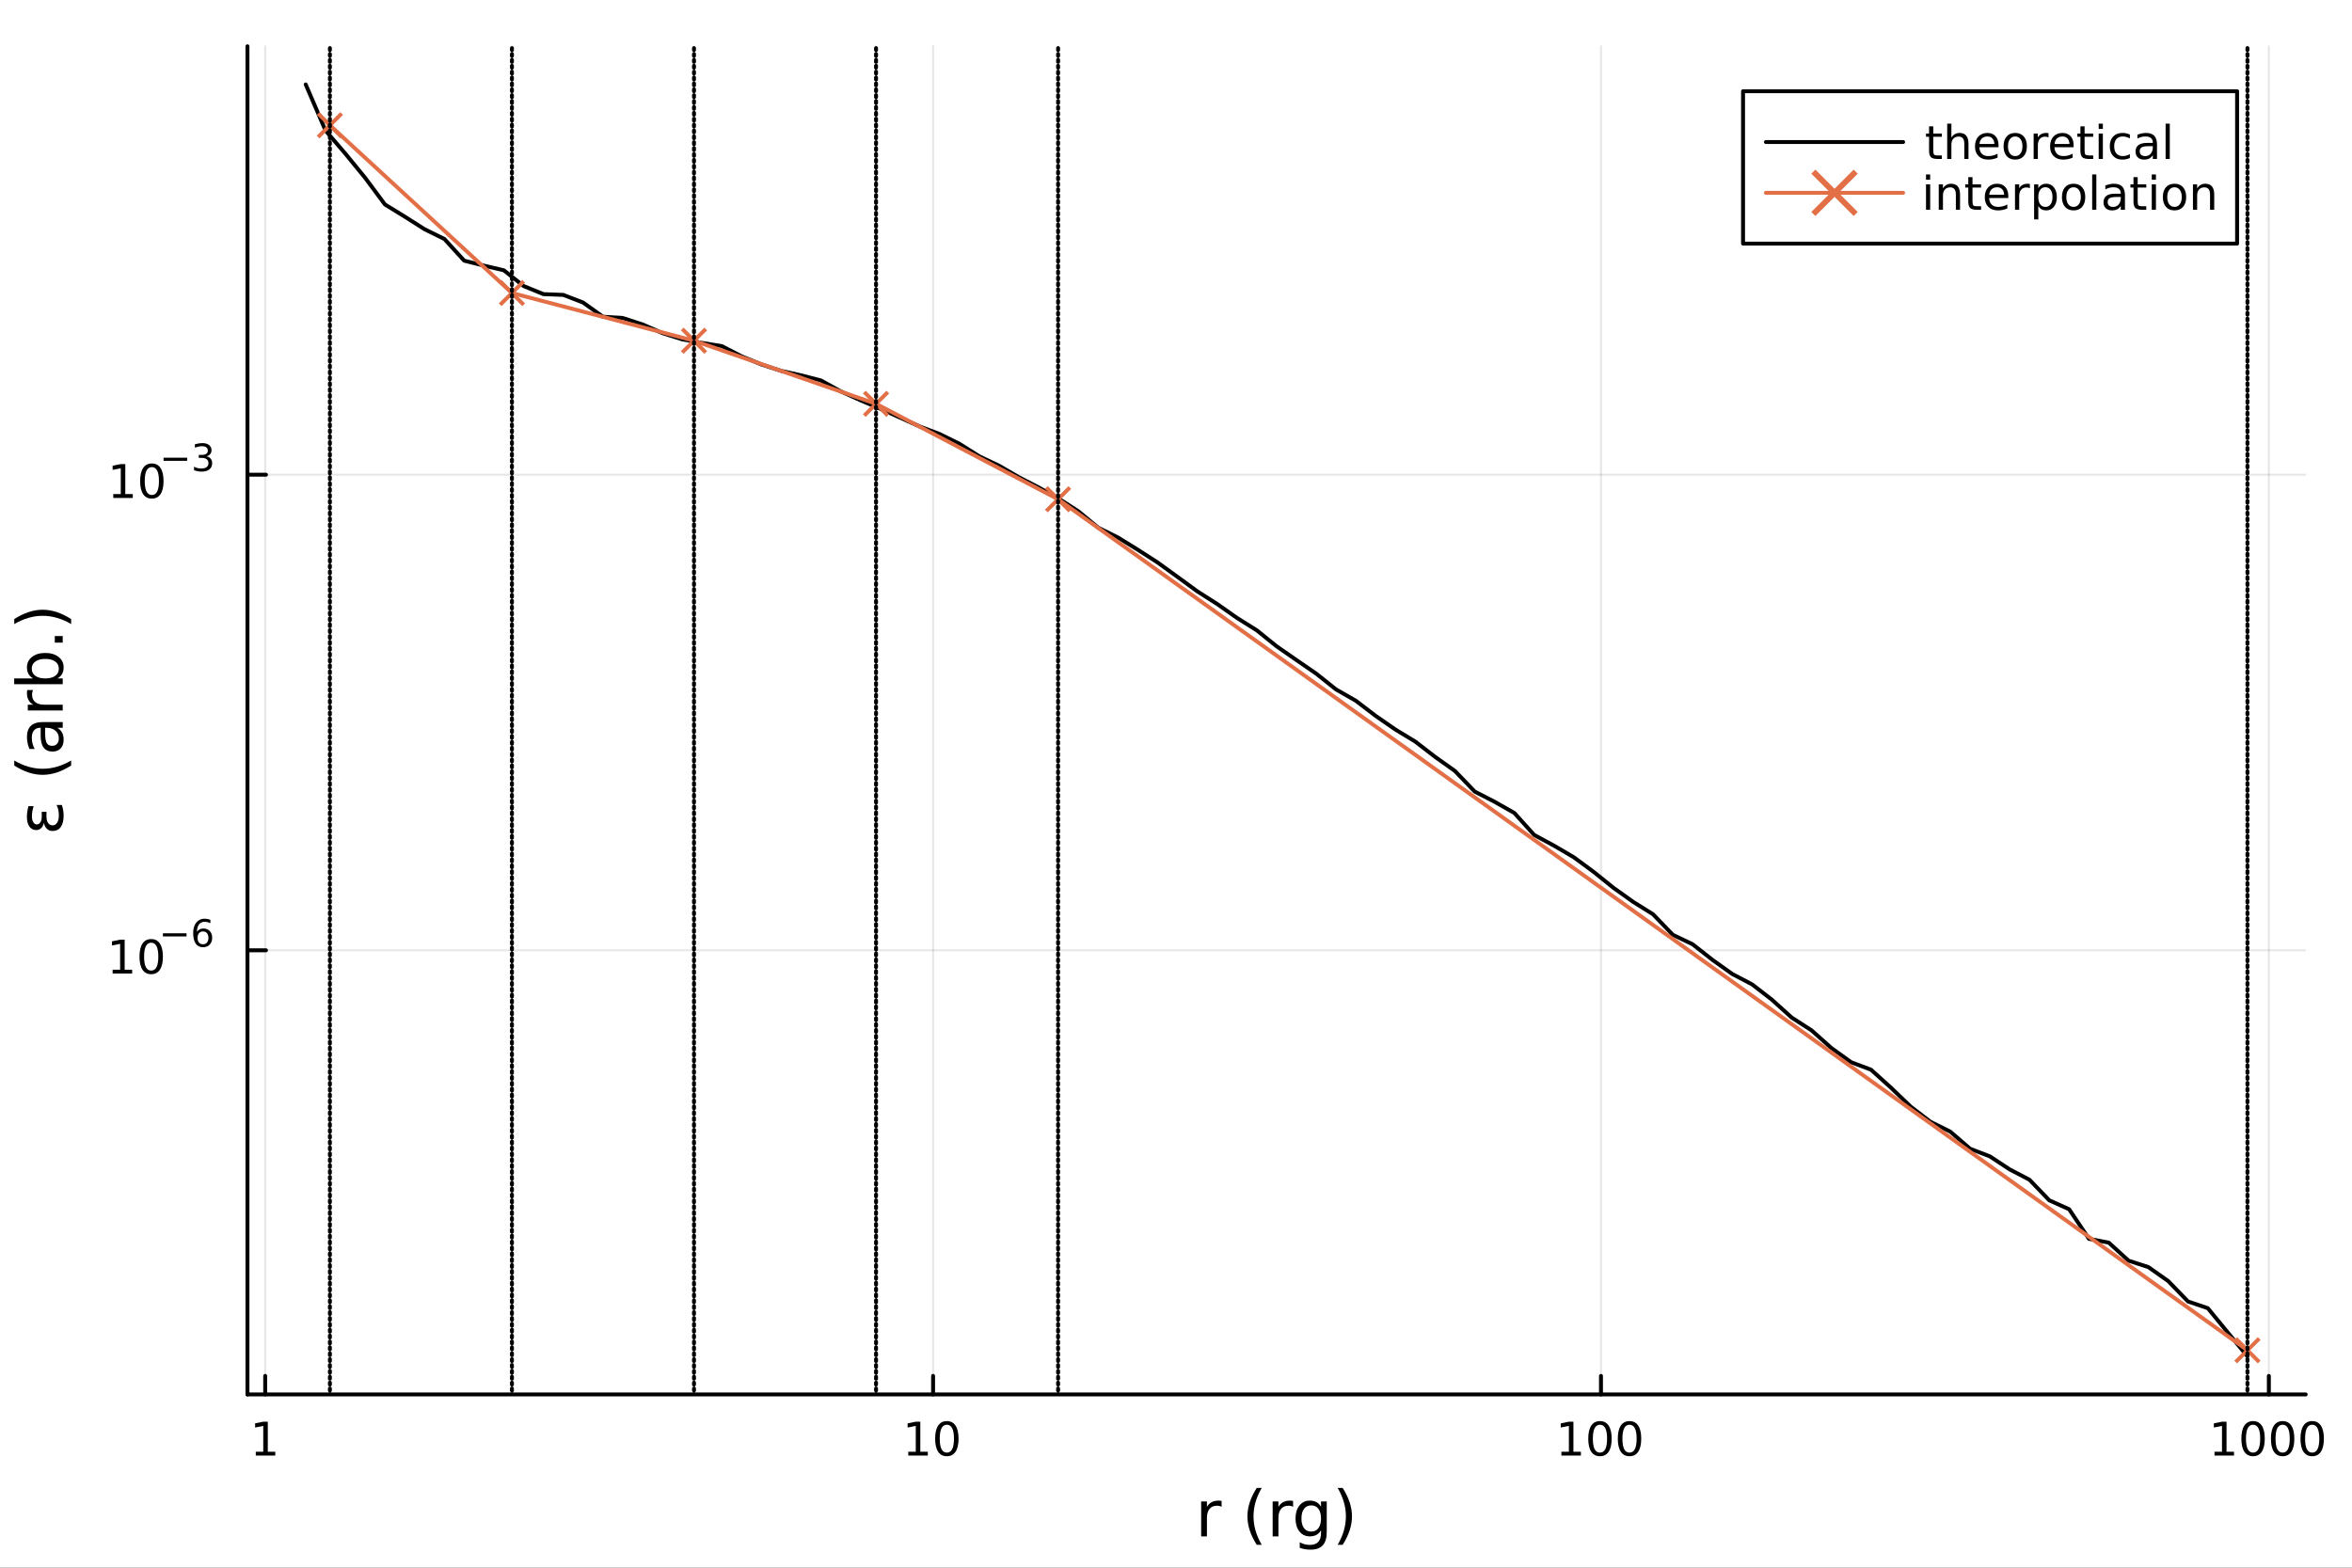 <?xml version="1.0" encoding="utf-8"?>
<svg xmlns="http://www.w3.org/2000/svg" xmlns:xlink="http://www.w3.org/1999/xlink" width="600" height="400" viewBox="0 0 2400 1600">
<rect x="0" y="0" width="2400" height="1600" fill="#333333" stroke="none"/>
<defs>
  <clipPath id="clip330">
    <rect x="0" y="0" width="2400" height="1600"/>
  </clipPath>
</defs>
<path clip-path="url(#clip330)" d="M0 1600 L2400 1600 L2400 0 L0 0  Z" fill="#ffffff" fill-rule="evenodd" fill-opacity="1"/>
<defs>
  <clipPath id="clip331">
    <rect x="480" y="0" width="1681" height="1600"/>
  </clipPath>
</defs>
<path clip-path="url(#clip330)" d="M252.501 1423.18 L2352.76 1423.18 L2352.76 47.244 L252.501 47.244  Z" fill="#ffffff" fill-rule="evenodd" fill-opacity="1"/>
<defs>
  <clipPath id="clip332">
    <rect x="252" y="47" width="2101" height="1377"/>
  </clipPath>
</defs>
<polyline clip-path="url(#clip332)" style="stroke:#000000; stroke-linecap:round; stroke-linejoin:round; stroke-width:2; stroke-opacity:0.1; fill:none" points="270.612,1423.18 270.612,47.244 "/>
<polyline clip-path="url(#clip332)" style="stroke:#000000; stroke-linecap:round; stroke-linejoin:round; stroke-width:2; stroke-opacity:0.1; fill:none" points="952.132,1423.18 952.132,47.244 "/>
<polyline clip-path="url(#clip332)" style="stroke:#000000; stroke-linecap:round; stroke-linejoin:round; stroke-width:2; stroke-opacity:0.1; fill:none" points="1633.65,1423.18 1633.65,47.244 "/>
<polyline clip-path="url(#clip332)" style="stroke:#000000; stroke-linecap:round; stroke-linejoin:round; stroke-width:2; stroke-opacity:0.1; fill:none" points="2315.17,1423.18 2315.17,47.244 "/>
<polyline clip-path="url(#clip330)" style="stroke:#000000; stroke-linecap:round; stroke-linejoin:round; stroke-width:4; stroke-opacity:1; fill:none" points="252.501,1423.18 2352.76,1423.18 "/>
<polyline clip-path="url(#clip330)" style="stroke:#000000; stroke-linecap:round; stroke-linejoin:round; stroke-width:4; stroke-opacity:1; fill:none" points="270.612,1423.18 270.612,1404.28 "/>
<polyline clip-path="url(#clip330)" style="stroke:#000000; stroke-linecap:round; stroke-linejoin:round; stroke-width:4; stroke-opacity:1; fill:none" points="952.132,1423.18 952.132,1404.28 "/>
<polyline clip-path="url(#clip330)" style="stroke:#000000; stroke-linecap:round; stroke-linejoin:round; stroke-width:4; stroke-opacity:1; fill:none" points="1633.65,1423.18 1633.65,1404.28 "/>
<polyline clip-path="url(#clip330)" style="stroke:#000000; stroke-linecap:round; stroke-linejoin:round; stroke-width:4; stroke-opacity:1; fill:none" points="2315.17,1423.18 2315.17,1404.28 "/>
<path clip-path="url(#clip330)" d="M260.994 1481.64 L268.633 1481.64 L268.633 1455.28 L260.323 1456.95 L260.323 1452.69 L268.586 1451.02 L273.262 1451.02 L273.262 1481.64 L280.901 1481.64 L280.901 1485.58 L260.994 1485.58 L260.994 1481.64 Z" fill="#000000" fill-rule="nonzero" fill-opacity="1" /><path clip-path="url(#clip330)" d="M926.82 1481.64 L934.459 1481.64 L934.459 1455.28 L926.148 1456.95 L926.148 1452.69 L934.412 1451.02 L939.088 1451.02 L939.088 1481.64 L946.727 1481.64 L946.727 1485.58 L926.82 1485.58 L926.82 1481.64 Z" fill="#000000" fill-rule="nonzero" fill-opacity="1" /><path clip-path="url(#clip330)" d="M966.171 1454.1 Q962.56 1454.1 960.732 1457.66 Q958.926 1461.2 958.926 1468.33 Q958.926 1475.44 960.732 1479.01 Q962.56 1482.55 966.171 1482.55 Q969.806 1482.55 971.611 1479.01 Q973.44 1475.44 973.44 1468.33 Q973.44 1461.2 971.611 1457.66 Q969.806 1454.1 966.171 1454.1 M966.171 1450.39 Q971.982 1450.39 975.037 1455 Q978.116 1459.58 978.116 1468.33 Q978.116 1477.06 975.037 1481.67 Q971.982 1486.25 966.171 1486.25 Q960.361 1486.25 957.283 1481.67 Q954.227 1477.06 954.227 1468.33 Q954.227 1459.58 957.283 1455 Q960.361 1450.39 966.171 1450.39 Z" fill="#000000" fill-rule="nonzero" fill-opacity="1" /><path clip-path="url(#clip330)" d="M1593.26 1481.64 L1600.9 1481.64 L1600.9 1455.28 L1592.59 1456.95 L1592.59 1452.69 L1600.85 1451.02 L1605.53 1451.02 L1605.53 1481.64 L1613.17 1481.64 L1613.17 1485.58 L1593.26 1485.58 L1593.26 1481.64 Z" fill="#000000" fill-rule="nonzero" fill-opacity="1" /><path clip-path="url(#clip330)" d="M1632.61 1454.1 Q1629 1454.1 1627.17 1457.66 Q1625.37 1461.2 1625.37 1468.33 Q1625.37 1475.44 1627.17 1479.01 Q1629 1482.55 1632.61 1482.55 Q1636.24 1482.55 1638.05 1479.01 Q1639.88 1475.44 1639.88 1468.33 Q1639.88 1461.2 1638.05 1457.66 Q1636.24 1454.1 1632.61 1454.1 M1632.61 1450.39 Q1638.42 1450.39 1641.48 1455 Q1644.56 1459.58 1644.56 1468.33 Q1644.56 1477.06 1641.48 1481.67 Q1638.42 1486.25 1632.61 1486.25 Q1626.8 1486.25 1623.72 1481.67 Q1620.67 1477.06 1620.67 1468.33 Q1620.67 1459.58 1623.72 1455 Q1626.8 1450.39 1632.61 1450.39 Z" fill="#000000" fill-rule="nonzero" fill-opacity="1" /><path clip-path="url(#clip330)" d="M1662.77 1454.1 Q1659.16 1454.1 1657.33 1457.66 Q1655.53 1461.2 1655.53 1468.33 Q1655.53 1475.44 1657.33 1479.01 Q1659.16 1482.55 1662.77 1482.55 Q1666.41 1482.55 1668.21 1479.01 Q1670.04 1475.44 1670.04 1468.33 Q1670.04 1461.2 1668.21 1457.66 Q1666.41 1454.1 1662.77 1454.1 M1662.77 1450.39 Q1668.58 1450.39 1671.64 1455 Q1674.72 1459.58 1674.72 1468.33 Q1674.72 1477.06 1671.64 1481.67 Q1668.58 1486.25 1662.77 1486.25 Q1656.96 1486.25 1653.88 1481.67 Q1650.83 1477.06 1650.83 1468.33 Q1650.83 1459.58 1653.88 1455 Q1656.96 1450.39 1662.77 1450.39 Z" fill="#000000" fill-rule="nonzero" fill-opacity="1" /><path clip-path="url(#clip330)" d="M2259.7 1481.64 L2267.34 1481.64 L2267.34 1455.28 L2259.03 1456.95 L2259.03 1452.69 L2267.29 1451.02 L2271.97 1451.02 L2271.97 1481.64 L2279.61 1481.64 L2279.61 1485.58 L2259.7 1485.58 L2259.7 1481.64 Z" fill="#000000" fill-rule="nonzero" fill-opacity="1" /><path clip-path="url(#clip330)" d="M2299.05 1454.1 Q2295.44 1454.1 2293.61 1457.66 Q2291.8 1461.2 2291.8 1468.33 Q2291.8 1475.44 2293.61 1479.01 Q2295.44 1482.55 2299.05 1482.55 Q2302.68 1482.55 2304.49 1479.01 Q2306.32 1475.44 2306.32 1468.33 Q2306.32 1461.2 2304.49 1457.66 Q2302.68 1454.1 2299.05 1454.1 M2299.05 1450.39 Q2304.86 1450.39 2307.92 1455 Q2310.99 1459.58 2310.99 1468.33 Q2310.99 1477.06 2307.92 1481.67 Q2304.86 1486.25 2299.05 1486.25 Q2293.24 1486.25 2290.16 1481.67 Q2287.11 1477.06 2287.11 1468.33 Q2287.11 1459.58 2290.16 1455 Q2293.24 1450.39 2299.05 1450.39 Z" fill="#000000" fill-rule="nonzero" fill-opacity="1" /><path clip-path="url(#clip330)" d="M2329.21 1454.1 Q2325.6 1454.1 2323.77 1457.66 Q2321.97 1461.2 2321.97 1468.33 Q2321.97 1475.44 2323.77 1479.01 Q2325.6 1482.55 2329.21 1482.55 Q2332.85 1482.55 2334.65 1479.01 Q2336.48 1475.44 2336.48 1468.33 Q2336.48 1461.2 2334.65 1457.66 Q2332.85 1454.1 2329.21 1454.1 M2329.21 1450.39 Q2335.02 1450.39 2338.08 1455 Q2341.16 1459.58 2341.16 1468.33 Q2341.16 1477.06 2338.08 1481.67 Q2335.02 1486.25 2329.21 1486.25 Q2323.4 1486.25 2320.32 1481.67 Q2317.27 1477.06 2317.27 1468.33 Q2317.27 1459.58 2320.32 1455 Q2323.4 1450.39 2329.21 1450.39 Z" fill="#000000" fill-rule="nonzero" fill-opacity="1" /><path clip-path="url(#clip330)" d="M2359.37 1454.1 Q2355.76 1454.1 2353.93 1457.66 Q2352.13 1461.2 2352.13 1468.33 Q2352.13 1475.44 2353.93 1479.01 Q2355.76 1482.55 2359.37 1482.55 Q2363.01 1482.55 2364.81 1479.01 Q2366.64 1475.44 2366.64 1468.33 Q2366.64 1461.2 2364.81 1457.66 Q2363.01 1454.1 2359.37 1454.1 M2359.37 1450.39 Q2365.18 1450.39 2368.24 1455 Q2371.32 1459.58 2371.32 1468.33 Q2371.32 1477.06 2368.24 1481.67 Q2365.18 1486.25 2359.37 1486.25 Q2353.56 1486.25 2350.48 1481.67 Q2347.43 1477.06 2347.43 1468.33 Q2347.43 1459.58 2350.48 1455 Q2353.56 1450.39 2359.37 1450.39 Z" fill="#000000" fill-rule="nonzero" fill-opacity="1" /><path clip-path="url(#clip330)" d="M1246.56 1537.87 Q1245.58 1537.3 1244.4 1537.04 Q1243.25 1536.76 1241.85 1536.76 Q1236.89 1536.76 1234.21 1540 Q1231.57 1543.22 1231.57 1549.27 L1231.57 1568.04 L1225.68 1568.04 L1225.68 1532.4 L1231.57 1532.4 L1231.57 1537.93 Q1233.42 1534.69 1236.38 1533.13 Q1239.34 1531.54 1243.57 1531.54 Q1244.18 1531.54 1244.91 1531.63 Q1245.64 1531.7 1246.53 1531.85 L1246.56 1537.87 Z" fill="#000000" fill-rule="nonzero" fill-opacity="1" /><path clip-path="url(#clip330)" d="M1287.49 1518.58 Q1283.23 1525.9 1281.16 1533.06 Q1279.09 1540.23 1279.09 1547.58 Q1279.09 1554.93 1281.16 1562.16 Q1283.26 1569.35 1287.49 1576.64 L1282.4 1576.64 Q1277.63 1569.16 1275.24 1561.93 Q1272.88 1554.71 1272.88 1547.58 Q1272.88 1540.48 1275.24 1533.29 Q1277.6 1526.09 1282.4 1518.58 L1287.49 1518.58 Z" fill="#000000" fill-rule="nonzero" fill-opacity="1" /><path clip-path="url(#clip330)" d="M1319.51 1537.87 Q1318.53 1537.3 1317.35 1537.04 Q1316.2 1536.76 1314.8 1536.76 Q1309.84 1536.76 1307.16 1540 Q1304.52 1543.22 1304.52 1549.27 L1304.52 1568.04 L1298.63 1568.04 L1298.63 1532.4 L1304.52 1532.4 L1304.52 1537.93 Q1306.37 1534.69 1309.33 1533.13 Q1312.29 1531.54 1316.52 1531.54 Q1317.13 1531.54 1317.86 1531.63 Q1318.59 1531.7 1319.48 1531.85 L1319.51 1537.87 Z" fill="#000000" fill-rule="nonzero" fill-opacity="1" /><path clip-path="url(#clip330)" d="M1347.97 1549.81 Q1347.97 1543.44 1345.33 1539.94 Q1342.72 1536.44 1337.97 1536.44 Q1333.26 1536.44 1330.62 1539.94 Q1328.01 1543.44 1328.01 1549.81 Q1328.01 1556.14 1330.62 1559.64 Q1333.26 1563.14 1337.97 1563.14 Q1342.72 1563.14 1345.33 1559.64 Q1347.97 1556.14 1347.97 1549.81 M1353.82 1563.62 Q1353.82 1572.72 1349.78 1577.15 Q1345.74 1581.6 1337.4 1581.6 Q1334.31 1581.6 1331.58 1581.13 Q1328.84 1580.68 1326.26 1579.72 L1326.26 1574.03 Q1328.84 1575.43 1331.35 1576.1 Q1333.87 1576.76 1336.48 1576.76 Q1342.24 1576.76 1345.1 1573.74 Q1347.97 1570.75 1347.97 1564.67 L1347.97 1561.77 Q1346.15 1564.92 1343.32 1566.48 Q1340.49 1568.04 1336.54 1568.04 Q1329.98 1568.04 1325.97 1563.05 Q1321.96 1558.05 1321.96 1549.81 Q1321.96 1541.53 1325.97 1536.53 Q1329.98 1531.54 1336.54 1531.54 Q1340.49 1531.54 1343.32 1533.1 Q1346.15 1534.66 1347.97 1537.81 L1347.97 1532.4 L1353.82 1532.4 L1353.82 1563.62 Z" fill="#000000" fill-rule="nonzero" fill-opacity="1" /><path clip-path="url(#clip330)" d="M1364.96 1518.58 L1370.06 1518.58 Q1374.83 1526.09 1377.19 1533.29 Q1379.57 1540.48 1379.57 1547.58 Q1379.57 1554.71 1377.19 1561.93 Q1374.83 1569.16 1370.06 1576.64 L1364.96 1576.64 Q1369.2 1569.35 1371.27 1562.16 Q1373.37 1554.93 1373.37 1547.58 Q1373.37 1540.23 1371.27 1533.06 Q1369.2 1525.9 1364.96 1518.58 Z" fill="#000000" fill-rule="nonzero" fill-opacity="1" /><polyline clip-path="url(#clip332)" style="stroke:#000000; stroke-linecap:round; stroke-linejoin:round; stroke-width:2; stroke-opacity:0.1; fill:none" points="252.501,969.888 2352.76,969.888 "/>
<polyline clip-path="url(#clip332)" style="stroke:#000000; stroke-linecap:round; stroke-linejoin:round; stroke-width:2; stroke-opacity:0.1; fill:none" points="252.501,484.489 2352.76,484.489 "/>
<polyline clip-path="url(#clip330)" style="stroke:#000000; stroke-linecap:round; stroke-linejoin:round; stroke-width:4; stroke-opacity:1; fill:none" points="252.501,1423.18 252.501,47.244 "/>
<polyline clip-path="url(#clip330)" style="stroke:#000000; stroke-linecap:round; stroke-linejoin:round; stroke-width:4; stroke-opacity:1; fill:none" points="252.501,969.888 271.398,969.888 "/>
<polyline clip-path="url(#clip330)" style="stroke:#000000; stroke-linecap:round; stroke-linejoin:round; stroke-width:4; stroke-opacity:1; fill:none" points="252.501,484.489 271.398,484.489 "/>
<path clip-path="url(#clip330)" d="M114.931 989.68 L122.57 989.68 L122.57 963.315 L114.26 964.981 L114.26 960.722 L122.524 959.055 L127.2 959.055 L127.2 989.68 L134.839 989.68 L134.839 993.615 L114.931 993.615 L114.931 989.68 Z" fill="#000000" fill-rule="nonzero" fill-opacity="1" /><path clip-path="url(#clip330)" d="M154.283 962.134 Q150.672 962.134 148.843 965.699 Q147.038 969.241 147.038 976.37 Q147.038 983.477 148.843 987.041 Q150.672 990.583 154.283 990.583 Q157.917 990.583 159.723 987.041 Q161.552 983.477 161.552 976.37 Q161.552 969.241 159.723 965.699 Q157.917 962.134 154.283 962.134 M154.283 958.43 Q160.093 958.43 163.149 963.037 Q166.227 967.62 166.227 976.37 Q166.227 985.097 163.149 989.703 Q160.093 994.287 154.283 994.287 Q148.473 994.287 145.394 989.703 Q142.339 985.097 142.339 976.37 Q142.339 967.62 145.394 963.037 Q148.473 958.43 154.283 958.43 Z" fill="#000000" fill-rule="nonzero" fill-opacity="1" /><path clip-path="url(#clip330)" d="M166.227 952.532 L190.339 952.532 L190.339 955.729 L166.227 955.729 L166.227 952.532 Z" fill="#000000" fill-rule="nonzero" fill-opacity="1" /><path clip-path="url(#clip330)" d="M207.134 950.651 Q204.577 950.651 203.072 952.4 Q201.586 954.149 201.586 957.196 Q201.586 960.224 203.072 961.992 Q204.577 963.741 207.134 963.741 Q209.692 963.741 211.178 961.992 Q212.683 960.224 212.683 957.196 Q212.683 954.149 211.178 952.4 Q209.692 950.651 207.134 950.651 M214.676 938.746 L214.676 942.206 Q213.247 941.529 211.78 941.172 Q210.332 940.815 208.902 940.815 Q205.141 940.815 203.147 943.354 Q201.172 945.893 200.89 951.027 Q202 949.391 203.674 948.526 Q205.348 947.642 207.36 947.642 Q211.592 947.642 214.037 950.218 Q216.501 952.776 216.501 957.196 Q216.501 961.522 213.943 964.136 Q211.385 966.75 207.134 966.75 Q202.263 966.75 199.686 963.027 Q197.11 959.284 197.11 952.193 Q197.11 945.535 200.27 941.586 Q203.429 937.617 208.752 937.617 Q210.181 937.617 211.629 937.899 Q213.096 938.181 214.676 938.746 Z" fill="#000000" fill-rule="nonzero" fill-opacity="1" /><path clip-path="url(#clip330)" d="M115.59 504.281 L123.229 504.281 L123.229 477.916 L114.918 479.582 L114.918 475.323 L123.182 473.656 L127.858 473.656 L127.858 504.281 L135.497 504.281 L135.497 508.216 L115.59 508.216 L115.59 504.281 Z" fill="#000000" fill-rule="nonzero" fill-opacity="1" /><path clip-path="url(#clip330)" d="M154.941 476.735 Q151.33 476.735 149.502 480.3 Q147.696 483.842 147.696 490.971 Q147.696 498.078 149.502 501.642 Q151.33 505.184 154.941 505.184 Q158.576 505.184 160.381 501.642 Q162.21 498.078 162.21 490.971 Q162.21 483.842 160.381 480.3 Q158.576 476.735 154.941 476.735 M154.941 473.031 Q160.752 473.031 163.807 477.638 Q166.886 482.221 166.886 490.971 Q166.886 499.698 163.807 504.304 Q160.752 508.888 154.941 508.888 Q149.131 508.888 146.053 504.304 Q142.997 499.698 142.997 490.971 Q142.997 482.221 146.053 477.638 Q149.131 473.031 154.941 473.031 Z" fill="#000000" fill-rule="nonzero" fill-opacity="1" /><path clip-path="url(#clip330)" d="M166.886 467.133 L190.997 467.133 L190.997 470.33 L166.886 470.33 L166.886 467.133 Z" fill="#000000" fill-rule="nonzero" fill-opacity="1" /><path clip-path="url(#clip330)" d="M210.708 465.666 Q213.435 466.249 214.958 468.092 Q216.501 469.935 216.501 472.643 Q216.501 476.8 213.642 479.076 Q210.783 481.351 205.517 481.351 Q203.749 481.351 201.868 480.994 Q200.006 480.656 198.013 479.96 L198.013 476.292 Q199.592 477.214 201.473 477.684 Q203.354 478.154 205.404 478.154 Q208.978 478.154 210.84 476.744 Q212.72 475.333 212.72 472.643 Q212.72 470.161 210.971 468.769 Q209.241 467.359 206.138 467.359 L202.865 467.359 L202.865 464.236 L206.288 464.236 Q209.09 464.236 210.576 463.127 Q212.062 461.998 212.062 459.892 Q212.062 457.729 210.52 456.582 Q208.996 455.416 206.138 455.416 Q204.577 455.416 202.79 455.754 Q201.003 456.093 198.859 456.807 L198.859 453.422 Q201.022 452.82 202.903 452.519 Q204.802 452.218 206.476 452.218 Q210.802 452.218 213.322 454.193 Q215.842 456.149 215.842 459.497 Q215.842 461.829 214.507 463.446 Q213.172 465.045 210.708 465.666 Z" fill="#000000" fill-rule="nonzero" fill-opacity="1" /><path clip-path="url(#clip330)" d="M44.78 839.785 Q44.016 843.349 41.947 845.259 Q39.91 847.169 36.95 847.169 Q32.462 847.169 29.948 843.54 Q27.465 839.944 27.465 833.705 Q27.465 831.286 27.847 828.581 Q28.229 825.876 28.993 822.756 L34.308 822.756 Q33.385 825.844 32.971 828.39 Q32.558 830.968 32.558 833.228 Q32.558 837.016 34.022 839.212 Q35.486 841.44 37.523 841.44 Q39.751 841.44 41.183 839.275 Q42.584 837.143 42.584 833.451 L42.584 828.517 L47.422 828.517 L47.422 833.228 Q47.422 837.588 49.045 839.88 Q50.827 842.363 53.628 842.363 Q56.493 842.363 58.275 839.689 Q60.057 836.984 60.057 832.178 Q60.057 829.218 59.484 826.512 Q58.88 823.807 57.702 821.547 L63.145 821.547 Q64.036 824.411 64.482 827.085 Q64.927 829.79 64.927 832.337 Q64.927 839.912 62.031 844.018 Q59.134 848.124 53.628 848.124 Q50.191 848.124 47.867 845.928 Q45.544 843.731 44.78 839.785 Z" fill="#000000" fill-rule="nonzero" fill-opacity="1" /><path clip-path="url(#clip330)" d="M14.543 776.191 Q21.863 780.456 29.025 782.525 Q36.186 784.594 43.538 784.594 Q50.891 784.594 58.116 782.525 Q65.309 780.424 72.598 776.191 L72.598 781.284 Q65.118 786.058 57.893 788.445 Q50.668 790.801 43.538 790.801 Q36.441 790.801 29.247 788.445 Q22.054 786.09 14.543 781.284 L14.543 776.191 Z" fill="#000000" fill-rule="nonzero" fill-opacity="1" /><path clip-path="url(#clip330)" d="M46.085 748.628 Q46.085 755.725 47.708 758.463 Q49.331 761.2 53.246 761.2 Q56.365 761.2 58.211 759.163 Q60.026 757.094 60.026 753.561 Q60.026 748.691 56.588 745.763 Q53.119 742.803 47.39 742.803 L46.085 742.803 L46.085 748.628 M43.666 736.947 L64.004 736.947 L64.004 742.803 L58.593 742.803 Q61.84 744.808 63.399 747.8 Q64.927 750.792 64.927 755.121 Q64.927 760.595 61.872 763.842 Q58.784 767.056 53.628 767.056 Q47.612 767.056 44.557 763.046 Q41.501 759.004 41.501 751.015 L41.501 742.803 L40.928 742.803 Q36.886 742.803 34.69 745.477 Q32.462 748.118 32.462 752.925 Q32.462 755.98 33.194 758.876 Q33.926 761.773 35.39 764.446 L29.98 764.446 Q28.738 761.232 28.133 758.208 Q27.497 755.184 27.497 752.32 Q27.497 744.585 31.507 740.766 Q35.518 736.947 43.666 736.947 Z" fill="#000000" fill-rule="nonzero" fill-opacity="1" /><path clip-path="url(#clip330)" d="M33.831 704.227 Q33.258 705.214 33.003 706.391 Q32.717 707.537 32.717 708.938 Q32.717 713.903 35.963 716.576 Q39.178 719.218 45.225 719.218 L64.004 719.218 L64.004 725.106 L28.356 725.106 L28.356 719.218 L33.894 719.218 Q30.648 717.372 29.088 714.412 Q27.497 711.452 27.497 707.219 Q27.497 706.614 27.592 705.882 Q27.656 705.15 27.815 704.259 L33.831 704.227 Z" fill="#000000" fill-rule="nonzero" fill-opacity="1" /><path clip-path="url(#clip330)" d="M46.212 672.494 Q39.751 672.494 36.09 675.167 Q32.398 677.809 32.398 682.456 Q32.398 687.103 36.09 689.777 Q39.751 692.419 46.212 692.419 Q52.673 692.419 56.365 689.777 Q60.026 687.103 60.026 682.456 Q60.026 677.809 56.365 675.167 Q52.673 672.494 46.212 672.494 M33.767 692.419 Q30.584 690.572 29.056 687.772 Q27.497 684.939 27.497 681.024 Q27.497 674.531 32.653 670.489 Q37.809 666.415 46.212 666.415 Q54.615 666.415 59.771 670.489 Q64.927 674.531 64.927 681.024 Q64.927 684.939 63.399 687.772 Q61.84 690.572 58.657 692.419 L64.004 692.419 L64.004 698.307 L14.479 698.307 L14.479 692.419 L33.767 692.419 Z" fill="#000000" fill-rule="nonzero" fill-opacity="1" /><path clip-path="url(#clip330)" d="M55.92 655.879 L55.92 649.164 L64.004 649.164 L64.004 655.879 L55.92 655.879 Z" fill="#000000" fill-rule="nonzero" fill-opacity="1" /><path clip-path="url(#clip330)" d="M14.543 636.91 L14.543 631.817 Q22.054 627.043 29.247 624.687 Q36.441 622.3 43.538 622.3 Q50.668 622.3 57.893 624.687 Q65.118 627.043 72.598 631.817 L72.598 636.91 Q65.309 632.676 58.116 630.607 Q50.891 628.507 43.538 628.507 Q36.186 628.507 29.025 630.607 Q21.863 632.676 14.543 636.91 Z" fill="#000000" fill-rule="nonzero" fill-opacity="1" /><polyline clip-path="url(#clip332)" style="stroke:#000000; stroke-linecap:round; stroke-linejoin:round; stroke-width:4; stroke-opacity:1; fill:none" points="311.942,86.186 332.16,133.231 352.378,156.814 372.596,181.505 392.814,208.697 413.032,221.111 433.25,233.957 453.468,243.922 473.687,266.049 493.905,271.139 514.123,275.869 534.341,291.942 554.559,300.202 574.777,300.963 594.995,308.786 615.213,323.259 635.431,324.532 655.649,331.11 675.867,339.956 696.086,346.34 716.304,349.983 736.522,353.222 756.74,363.682 776.958,371.962 797.176,378.544 817.394,383.06 837.612,388.259 857.83,399.417 878.048,408.53 898.266,417.168 918.485,426.221 938.703,435.375 958.921,443.032 979.139,453.006 999.357,465.781 1019.58,475.393 1039.79,487.135 1060.01,497.584 1080.23,508.884 1100.45,521.881 1120.67,538.592 1140.88,548.644 1161.1,561.109 1181.32,574.141 1201.54,588.781 1221.76,603.555 1241.97,616.414 1262.19,630.644 1282.41,643.294 1302.63,659.589 1322.85,673.625 1343.06,687.528 1363.28,703.624 1383.5,715.195 1403.72,730.625 1423.94,744.618 1444.15,756.855 1464.37,772.463 1484.59,786.824 1504.81,807.885 1525.03,818.268 1545.25,829.733 1565.46,852.146 1585.68,863.076 1605.9,874.919 1626.12,889.806 1646.34,906.08 1666.55,920.491 1686.77,933.113 1706.99,954.093 1727.21,963.769 1747.43,979.673 1767.64,994.076 1787.86,1004.67 1808.08,1020.32 1828.3,1038.58 1848.52,1051.59 1868.73,1069.61 1888.95,1084.14 1909.17,1091.73 1929.39,1109.97 1949.61,1129.41 1969.83,1144.91 1990.04,1154.95 2010.26,1172.4 2030.48,1180.21 2050.7,1193.51 2070.92,1204.08 2091.13,1225.09 2111.35,1234.15 2131.57,1264.36 2151.79,1268.24 2172.01,1286.65 2192.22,1293.21 2212.44,1307.46 2232.66,1328.3 2252.88,1335.16 2273.1,1359.78 2293.31,1384.24 "/>
<polyline clip-path="url(#clip332)" style="stroke:#e26f46; stroke-linecap:round; stroke-linejoin:round; stroke-width:4; stroke-opacity:1; fill:none" points="336.624,127.863 522.391,299.046 708.159,347.752 893.926,412.139 1079.69,509.552 2293.31,1378.09 "/>
<line clip-path="url(#clip332)" x1="336.624" y1="127.863" x2="324.624" y2="115.863" style="stroke:#e26f46; stroke-width:4; stroke-opacity:1"/>
<line clip-path="url(#clip332)" x1="336.624" y1="127.863" x2="324.624" y2="139.863" style="stroke:#e26f46; stroke-width:4; stroke-opacity:1"/>
<line clip-path="url(#clip332)" x1="336.624" y1="127.863" x2="348.624" y2="139.863" style="stroke:#e26f46; stroke-width:4; stroke-opacity:1"/>
<line clip-path="url(#clip332)" x1="336.624" y1="127.863" x2="348.624" y2="115.863" style="stroke:#e26f46; stroke-width:4; stroke-opacity:1"/>
<line clip-path="url(#clip332)" x1="522.391" y1="299.046" x2="510.391" y2="287.046" style="stroke:#e26f46; stroke-width:4; stroke-opacity:1"/>
<line clip-path="url(#clip332)" x1="522.391" y1="299.046" x2="510.391" y2="311.046" style="stroke:#e26f46; stroke-width:4; stroke-opacity:1"/>
<line clip-path="url(#clip332)" x1="522.391" y1="299.046" x2="534.391" y2="311.046" style="stroke:#e26f46; stroke-width:4; stroke-opacity:1"/>
<line clip-path="url(#clip332)" x1="522.391" y1="299.046" x2="534.391" y2="287.046" style="stroke:#e26f46; stroke-width:4; stroke-opacity:1"/>
<line clip-path="url(#clip332)" x1="708.159" y1="347.752" x2="696.159" y2="335.752" style="stroke:#e26f46; stroke-width:4; stroke-opacity:1"/>
<line clip-path="url(#clip332)" x1="708.159" y1="347.752" x2="696.159" y2="359.752" style="stroke:#e26f46; stroke-width:4; stroke-opacity:1"/>
<line clip-path="url(#clip332)" x1="708.159" y1="347.752" x2="720.159" y2="359.752" style="stroke:#e26f46; stroke-width:4; stroke-opacity:1"/>
<line clip-path="url(#clip332)" x1="708.159" y1="347.752" x2="720.159" y2="335.752" style="stroke:#e26f46; stroke-width:4; stroke-opacity:1"/>
<line clip-path="url(#clip332)" x1="893.926" y1="412.139" x2="881.926" y2="400.139" style="stroke:#e26f46; stroke-width:4; stroke-opacity:1"/>
<line clip-path="url(#clip332)" x1="893.926" y1="412.139" x2="881.926" y2="424.139" style="stroke:#e26f46; stroke-width:4; stroke-opacity:1"/>
<line clip-path="url(#clip332)" x1="893.926" y1="412.139" x2="905.926" y2="424.139" style="stroke:#e26f46; stroke-width:4; stroke-opacity:1"/>
<line clip-path="url(#clip332)" x1="893.926" y1="412.139" x2="905.926" y2="400.139" style="stroke:#e26f46; stroke-width:4; stroke-opacity:1"/>
<line clip-path="url(#clip332)" x1="1079.69" y1="509.552" x2="1067.69" y2="497.552" style="stroke:#e26f46; stroke-width:4; stroke-opacity:1"/>
<line clip-path="url(#clip332)" x1="1079.69" y1="509.552" x2="1067.69" y2="521.552" style="stroke:#e26f46; stroke-width:4; stroke-opacity:1"/>
<line clip-path="url(#clip332)" x1="1079.69" y1="509.552" x2="1091.69" y2="521.552" style="stroke:#e26f46; stroke-width:4; stroke-opacity:1"/>
<line clip-path="url(#clip332)" x1="1079.69" y1="509.552" x2="1091.69" y2="497.552" style="stroke:#e26f46; stroke-width:4; stroke-opacity:1"/>
<line clip-path="url(#clip332)" x1="2293.31" y1="1378.09" x2="2281.31" y2="1366.09" style="stroke:#e26f46; stroke-width:4; stroke-opacity:1"/>
<line clip-path="url(#clip332)" x1="2293.31" y1="1378.09" x2="2281.31" y2="1390.09" style="stroke:#e26f46; stroke-width:4; stroke-opacity:1"/>
<line clip-path="url(#clip332)" x1="2293.31" y1="1378.09" x2="2305.31" y2="1390.09" style="stroke:#e26f46; stroke-width:4; stroke-opacity:1"/>
<line clip-path="url(#clip332)" x1="2293.31" y1="1378.09" x2="2305.31" y2="1366.09" style="stroke:#e26f46; stroke-width:4; stroke-opacity:1"/>
<polyline clip-path="url(#clip332)" style="stroke:#000000; stroke-linecap:round; stroke-linejoin:round; stroke-width:4; stroke-opacity:1; fill:none" stroke-dasharray="2, 4" points="336.624,2799.12 336.624,-1328.69 "/>
<polyline clip-path="url(#clip332)" style="stroke:#000000; stroke-linecap:round; stroke-linejoin:round; stroke-width:4; stroke-opacity:1; fill:none" stroke-dasharray="2, 4" points="522.391,2799.12 522.391,-1328.69 "/>
<polyline clip-path="url(#clip332)" style="stroke:#000000; stroke-linecap:round; stroke-linejoin:round; stroke-width:4; stroke-opacity:1; fill:none" stroke-dasharray="2, 4" points="708.159,2799.12 708.159,-1328.69 "/>
<polyline clip-path="url(#clip332)" style="stroke:#000000; stroke-linecap:round; stroke-linejoin:round; stroke-width:4; stroke-opacity:1; fill:none" stroke-dasharray="2, 4" points="893.926,2799.12 893.926,-1328.69 "/>
<polyline clip-path="url(#clip332)" style="stroke:#000000; stroke-linecap:round; stroke-linejoin:round; stroke-width:4; stroke-opacity:1; fill:none" stroke-dasharray="2, 4" points="1079.69,2799.12 1079.69,-1328.69 "/>
<polyline clip-path="url(#clip332)" style="stroke:#000000; stroke-linecap:round; stroke-linejoin:round; stroke-width:4; stroke-opacity:1; fill:none" stroke-dasharray="2, 4" points="2293.31,2799.12 2293.31,-1328.69 "/>
<path clip-path="url(#clip330)" d="M1778.63 248.629 L2282.75 248.629 L2282.75 93.109 L1778.63 93.109  Z" fill="#ffffff" fill-rule="evenodd" fill-opacity="1"/>
<polyline clip-path="url(#clip330)" style="stroke:#000000; stroke-linecap:round; stroke-linejoin:round; stroke-width:4; stroke-opacity:1; fill:none" points="1778.63,248.629 2282.75,248.629 2282.75,93.109 1778.63,93.109 1778.63,248.629 "/>
<polyline clip-path="url(#clip330)" style="stroke:#000000; stroke-linecap:round; stroke-linejoin:round; stroke-width:4; stroke-opacity:1; fill:none" points="1801.96,144.949 1941.98,144.949 "/>
<path clip-path="url(#clip330)" d="M1972.72 128.942 L1972.72 136.303 L1981.5 136.303 L1981.5 139.613 L1972.72 139.613 L1972.72 153.687 Q1972.72 156.858 1973.58 157.761 Q1974.46 158.664 1977.12 158.664 L1981.5 158.664 L1981.5 162.229 L1977.12 162.229 Q1972.19 162.229 1970.32 160.4 Q1968.44 158.548 1968.44 153.687 L1968.44 139.613 L1965.32 139.613 L1965.32 136.303 L1968.44 136.303 L1968.44 128.942 L1972.72 128.942 Z" fill="#000000" fill-rule="nonzero" fill-opacity="1" /><path clip-path="url(#clip330)" d="M2008.65 146.581 L2008.65 162.229 L2004.39 162.229 L2004.39 146.719 Q2004.39 143.039 2002.95 141.21 Q2001.52 139.382 1998.65 139.382 Q1995.2 139.382 1993.21 141.581 Q1991.22 143.78 1991.22 147.576 L1991.22 162.229 L1986.94 162.229 L1986.94 126.21 L1991.22 126.21 L1991.22 140.331 Q1992.75 137.993 1994.81 136.835 Q1996.89 135.678 1999.6 135.678 Q2004.07 135.678 2006.36 138.456 Q2008.65 141.21 2008.65 146.581 Z" fill="#000000" fill-rule="nonzero" fill-opacity="1" /><path clip-path="url(#clip330)" d="M2039.32 148.201 L2039.32 150.284 L2019.74 150.284 Q2020.01 154.682 2022.38 156.997 Q2024.76 159.289 2029 159.289 Q2031.45 159.289 2033.74 158.687 Q2036.06 158.085 2038.32 156.881 L2038.32 160.909 Q2036.03 161.881 2033.63 162.391 Q2031.22 162.9 2028.74 162.9 Q2022.54 162.9 2018.9 159.289 Q2015.29 155.678 2015.29 149.52 Q2015.29 143.155 2018.72 139.428 Q2022.17 135.678 2028 135.678 Q2033.23 135.678 2036.26 139.057 Q2039.32 142.414 2039.32 148.201 M2035.06 146.951 Q2035.01 143.456 2033.09 141.372 Q2031.19 139.289 2028.05 139.289 Q2024.48 139.289 2022.33 141.303 Q2020.2 143.317 2019.88 146.974 L2035.06 146.951 Z" fill="#000000" fill-rule="nonzero" fill-opacity="1" /><path clip-path="url(#clip330)" d="M2056.36 139.289 Q2052.93 139.289 2050.94 141.974 Q2048.95 144.636 2048.95 149.289 Q2048.95 153.942 2050.92 156.627 Q2052.91 159.289 2056.36 159.289 Q2059.76 159.289 2061.75 156.604 Q2063.74 153.918 2063.74 149.289 Q2063.74 144.682 2061.75 141.997 Q2059.76 139.289 2056.36 139.289 M2056.36 135.678 Q2061.91 135.678 2065.08 139.289 Q2068.25 142.9 2068.25 149.289 Q2068.25 155.655 2065.08 159.289 Q2061.91 162.9 2056.36 162.9 Q2050.78 162.9 2047.61 159.289 Q2044.46 155.655 2044.46 149.289 Q2044.46 142.9 2047.61 139.289 Q2050.78 135.678 2056.36 135.678 Z" fill="#000000" fill-rule="nonzero" fill-opacity="1" /><path clip-path="url(#clip330)" d="M2090.34 140.284 Q2089.62 139.868 2088.76 139.682 Q2087.93 139.474 2086.91 139.474 Q2083.3 139.474 2081.36 141.835 Q2079.44 144.173 2079.44 148.571 L2079.44 162.229 L2075.15 162.229 L2075.15 136.303 L2079.44 136.303 L2079.44 140.331 Q2080.78 137.969 2082.93 136.835 Q2085.08 135.678 2088.16 135.678 Q2088.6 135.678 2089.13 135.747 Q2089.67 135.794 2090.31 135.909 L2090.34 140.284 Z" fill="#000000" fill-rule="nonzero" fill-opacity="1" /><path clip-path="url(#clip330)" d="M2115.94 148.201 L2115.94 150.284 L2096.36 150.284 Q2096.63 154.682 2099 156.997 Q2101.38 159.289 2105.62 159.289 Q2108.07 159.289 2110.36 158.687 Q2112.68 158.085 2114.94 156.881 L2114.94 160.909 Q2112.65 161.881 2110.25 162.391 Q2107.84 162.9 2105.36 162.9 Q2099.16 162.9 2095.52 159.289 Q2091.91 155.678 2091.91 149.52 Q2091.91 143.155 2095.34 139.428 Q2098.79 135.678 2104.62 135.678 Q2109.85 135.678 2112.88 139.057 Q2115.94 142.414 2115.94 148.201 M2111.68 146.951 Q2111.63 143.456 2109.71 141.372 Q2107.81 139.289 2104.67 139.289 Q2101.1 139.289 2098.95 141.303 Q2096.82 143.317 2096.5 146.974 L2111.68 146.951 Z" fill="#000000" fill-rule="nonzero" fill-opacity="1" /><path clip-path="url(#clip330)" d="M2127.14 128.942 L2127.14 136.303 L2135.92 136.303 L2135.92 139.613 L2127.14 139.613 L2127.14 153.687 Q2127.14 156.858 2128 157.761 Q2128.88 158.664 2131.54 158.664 L2135.92 158.664 L2135.92 162.229 L2131.54 162.229 Q2126.61 162.229 2124.74 160.4 Q2122.86 158.548 2122.86 153.687 L2122.86 139.613 L2119.74 139.613 L2119.74 136.303 L2122.86 136.303 L2122.86 128.942 L2127.14 128.942 Z" fill="#000000" fill-rule="nonzero" fill-opacity="1" /><path clip-path="url(#clip330)" d="M2141.52 136.303 L2145.78 136.303 L2145.78 162.229 L2141.52 162.229 L2141.52 136.303 M2141.52 126.21 L2145.78 126.21 L2145.78 131.604 L2141.52 131.604 L2141.52 126.21 Z" fill="#000000" fill-rule="nonzero" fill-opacity="1" /><path clip-path="url(#clip330)" d="M2173.35 137.298 L2173.35 141.28 Q2171.54 140.284 2169.71 139.798 Q2167.91 139.289 2166.06 139.289 Q2161.91 139.289 2159.62 141.928 Q2157.33 144.544 2157.33 149.289 Q2157.33 154.034 2159.62 156.673 Q2161.91 159.289 2166.06 159.289 Q2167.91 159.289 2169.71 158.803 Q2171.54 158.293 2173.35 157.298 L2173.35 161.233 Q2171.56 162.067 2169.64 162.483 Q2167.75 162.9 2165.59 162.9 Q2159.74 162.9 2156.29 159.219 Q2152.84 155.539 2152.84 149.289 Q2152.84 142.946 2156.31 139.312 Q2159.81 135.678 2165.87 135.678 Q2167.84 135.678 2169.71 136.095 Q2171.59 136.488 2173.35 137.298 Z" fill="#000000" fill-rule="nonzero" fill-opacity="1" /><path clip-path="url(#clip330)" d="M2192.54 149.196 Q2187.37 149.196 2185.38 150.377 Q2183.39 151.557 2183.39 154.405 Q2183.39 156.673 2184.87 158.016 Q2186.38 159.335 2188.95 159.335 Q2192.49 159.335 2194.62 156.835 Q2196.77 154.312 2196.77 150.145 L2196.77 149.196 L2192.54 149.196 M2201.03 147.437 L2201.03 162.229 L2196.77 162.229 L2196.77 158.293 Q2195.31 160.655 2193.14 161.789 Q2190.96 162.9 2187.81 162.9 Q2183.83 162.9 2181.47 160.678 Q2179.13 158.432 2179.13 154.682 Q2179.13 150.307 2182.05 148.085 Q2184.99 145.863 2190.8 145.863 L2196.77 145.863 L2196.77 145.446 Q2196.77 142.507 2194.83 140.909 Q2192.91 139.289 2189.41 139.289 Q2187.19 139.289 2185.08 139.821 Q2182.98 140.354 2181.03 141.419 L2181.03 137.483 Q2183.37 136.581 2185.57 136.141 Q2187.77 135.678 2189.85 135.678 Q2195.48 135.678 2198.25 138.594 Q2201.03 141.511 2201.03 147.437 Z" fill="#000000" fill-rule="nonzero" fill-opacity="1" /><path clip-path="url(#clip330)" d="M2209.81 126.21 L2214.06 126.21 L2214.06 162.229 L2209.81 162.229 L2209.81 126.21 Z" fill="#000000" fill-rule="nonzero" fill-opacity="1" /><polyline clip-path="url(#clip330)" style="stroke:#e26f46; stroke-linecap:round; stroke-linejoin:round; stroke-width:4; stroke-opacity:1; fill:none" points="1801.96,196.789 1941.98,196.789 "/>
<line clip-path="url(#clip330)" x1="1871.97" y1="196.789" x2="1850.36" y2="175.181" style="stroke:#e26f46; stroke-width:5.851; stroke-opacity:1"/>
<line clip-path="url(#clip330)" x1="1871.97" y1="196.789" x2="1850.36" y2="218.396" style="stroke:#e26f46; stroke-width:5.851; stroke-opacity:1"/>
<line clip-path="url(#clip330)" x1="1871.97" y1="196.789" x2="1893.58" y2="218.396" style="stroke:#e26f46; stroke-width:5.851; stroke-opacity:1"/>
<line clip-path="url(#clip330)" x1="1871.97" y1="196.789" x2="1893.58" y2="175.181" style="stroke:#e26f46; stroke-width:5.851; stroke-opacity:1"/>
<path clip-path="url(#clip330)" d="M1965.32 188.143 L1969.57 188.143 L1969.57 214.069 L1965.32 214.069 L1965.32 188.143 M1965.32 178.05 L1969.57 178.05 L1969.57 183.444 L1965.32 183.444 L1965.32 178.05 Z" fill="#000000" fill-rule="nonzero" fill-opacity="1" /><path clip-path="url(#clip330)" d="M2000.04 198.421 L2000.04 214.069 L1995.78 214.069 L1995.78 198.559 Q1995.78 194.879 1994.34 193.05 Q1992.91 191.222 1990.04 191.222 Q1986.59 191.222 1984.6 193.421 Q1982.61 195.62 1982.61 199.416 L1982.61 214.069 L1978.32 214.069 L1978.32 188.143 L1982.61 188.143 L1982.61 192.171 Q1984.13 189.833 1986.2 188.675 Q1988.28 187.518 1990.99 187.518 Q1995.45 187.518 1997.75 190.296 Q2000.04 193.05 2000.04 198.421 Z" fill="#000000" fill-rule="nonzero" fill-opacity="1" /><path clip-path="url(#clip330)" d="M2012.75 180.782 L2012.75 188.143 L2021.52 188.143 L2021.52 191.453 L2012.75 191.453 L2012.75 205.527 Q2012.75 208.698 2013.6 209.601 Q2014.48 210.504 2017.14 210.504 L2021.52 210.504 L2021.52 214.069 L2017.14 214.069 Q2012.21 214.069 2010.34 212.24 Q2008.46 210.388 2008.46 205.527 L2008.46 191.453 L2005.34 191.453 L2005.34 188.143 L2008.46 188.143 L2008.46 180.782 L2012.75 180.782 Z" fill="#000000" fill-rule="nonzero" fill-opacity="1" /><path clip-path="url(#clip330)" d="M2049.3 200.041 L2049.3 202.124 L2029.71 202.124 Q2029.99 206.522 2032.35 208.837 Q2034.74 211.129 2038.97 211.129 Q2041.43 211.129 2043.72 210.527 Q2046.03 209.925 2048.3 208.721 L2048.3 212.749 Q2046.01 213.721 2043.6 214.231 Q2041.19 214.74 2038.72 214.74 Q2032.51 214.74 2028.88 211.129 Q2025.27 207.518 2025.27 201.36 Q2025.27 194.995 2028.69 191.268 Q2032.14 187.518 2037.98 187.518 Q2043.21 187.518 2046.24 190.897 Q2049.3 194.254 2049.3 200.041 M2045.04 198.791 Q2044.99 195.296 2043.07 193.212 Q2041.17 191.129 2038.02 191.129 Q2034.46 191.129 2032.31 193.143 Q2030.18 195.157 2029.85 198.814 L2045.04 198.791 Z" fill="#000000" fill-rule="nonzero" fill-opacity="1" /><path clip-path="url(#clip330)" d="M2071.31 192.124 Q2070.59 191.708 2069.74 191.522 Q2068.9 191.314 2067.88 191.314 Q2064.27 191.314 2062.33 193.675 Q2060.41 196.013 2060.41 200.411 L2060.41 214.069 L2056.13 214.069 L2056.13 188.143 L2060.41 188.143 L2060.41 192.171 Q2061.75 189.809 2063.9 188.675 Q2066.06 187.518 2069.13 187.518 Q2069.57 187.518 2070.11 187.587 Q2070.64 187.634 2071.29 187.749 L2071.31 192.124 Z" fill="#000000" fill-rule="nonzero" fill-opacity="1" /><path clip-path="url(#clip330)" d="M2079.9 210.18 L2079.9 223.93 L2075.62 223.93 L2075.62 188.143 L2079.9 188.143 L2079.9 192.078 Q2081.24 189.763 2083.28 188.652 Q2085.34 187.518 2088.19 187.518 Q2092.91 187.518 2095.85 191.268 Q2098.81 195.018 2098.81 201.129 Q2098.81 207.24 2095.85 210.99 Q2092.91 214.74 2088.19 214.74 Q2085.34 214.74 2083.28 213.629 Q2081.24 212.495 2079.9 210.18 M2094.39 201.129 Q2094.39 196.43 2092.44 193.768 Q2090.52 191.083 2087.14 191.083 Q2083.76 191.083 2081.82 193.768 Q2079.9 196.43 2079.9 201.129 Q2079.9 205.828 2081.82 208.513 Q2083.76 211.175 2087.14 211.175 Q2090.52 211.175 2092.44 208.513 Q2094.39 205.828 2094.39 201.129 Z" fill="#000000" fill-rule="nonzero" fill-opacity="1" /><path clip-path="url(#clip330)" d="M2115.92 191.129 Q2112.49 191.129 2110.5 193.814 Q2108.51 196.476 2108.51 201.129 Q2108.51 205.782 2110.48 208.467 Q2112.47 211.129 2115.92 211.129 Q2119.32 211.129 2121.31 208.444 Q2123.3 205.758 2123.3 201.129 Q2123.3 196.522 2121.31 193.837 Q2119.32 191.129 2115.92 191.129 M2115.92 187.518 Q2121.47 187.518 2124.64 191.129 Q2127.81 194.74 2127.81 201.129 Q2127.81 207.495 2124.64 211.129 Q2121.47 214.74 2115.92 214.74 Q2110.34 214.74 2107.17 211.129 Q2104.02 207.495 2104.02 201.129 Q2104.02 194.74 2107.17 191.129 Q2110.34 187.518 2115.92 187.518 Z" fill="#000000" fill-rule="nonzero" fill-opacity="1" /><path clip-path="url(#clip330)" d="M2134.87 178.05 L2139.13 178.05 L2139.13 214.069 L2134.87 214.069 L2134.87 178.05 Z" fill="#000000" fill-rule="nonzero" fill-opacity="1" /><path clip-path="url(#clip330)" d="M2159.83 201.036 Q2154.67 201.036 2152.68 202.217 Q2150.68 203.397 2150.68 206.245 Q2150.68 208.513 2152.17 209.856 Q2153.67 211.175 2156.24 211.175 Q2159.78 211.175 2161.91 208.675 Q2164.06 206.152 2164.06 201.985 L2164.06 201.036 L2159.83 201.036 M2168.32 199.277 L2168.32 214.069 L2164.06 214.069 L2164.06 210.133 Q2162.61 212.495 2160.43 213.629 Q2158.25 214.74 2155.11 214.74 Q2151.12 214.74 2148.76 212.518 Q2146.43 210.272 2146.43 206.522 Q2146.43 202.147 2149.34 199.925 Q2152.28 197.703 2158.09 197.703 L2164.06 197.703 L2164.06 197.286 Q2164.06 194.347 2162.12 192.749 Q2160.2 191.129 2156.7 191.129 Q2154.48 191.129 2152.37 191.661 Q2150.27 192.194 2148.32 193.259 L2148.32 189.323 Q2150.66 188.421 2152.86 187.981 Q2155.06 187.518 2157.14 187.518 Q2162.77 187.518 2165.55 190.434 Q2168.32 193.351 2168.32 199.277 Z" fill="#000000" fill-rule="nonzero" fill-opacity="1" /><path clip-path="url(#clip330)" d="M2181.31 180.782 L2181.31 188.143 L2190.08 188.143 L2190.08 191.453 L2181.31 191.453 L2181.31 205.527 Q2181.31 208.698 2182.17 209.601 Q2183.05 210.504 2185.71 210.504 L2190.08 210.504 L2190.08 214.069 L2185.71 214.069 Q2180.78 214.069 2178.9 212.24 Q2177.03 210.388 2177.03 205.527 L2177.03 191.453 L2173.9 191.453 L2173.9 188.143 L2177.03 188.143 L2177.03 180.782 L2181.31 180.782 Z" fill="#000000" fill-rule="nonzero" fill-opacity="1" /><path clip-path="url(#clip330)" d="M2195.68 188.143 L2199.94 188.143 L2199.94 214.069 L2195.68 214.069 L2195.68 188.143 M2195.68 178.05 L2199.94 178.05 L2199.94 183.444 L2195.68 183.444 L2195.68 178.05 Z" fill="#000000" fill-rule="nonzero" fill-opacity="1" /><path clip-path="url(#clip330)" d="M2218.9 191.129 Q2215.48 191.129 2213.49 193.814 Q2211.49 196.476 2211.49 201.129 Q2211.49 205.782 2213.46 208.467 Q2215.45 211.129 2218.9 211.129 Q2222.3 211.129 2224.3 208.444 Q2226.29 205.758 2226.29 201.129 Q2226.29 196.522 2224.3 193.837 Q2222.3 191.129 2218.9 191.129 M2218.9 187.518 Q2224.46 187.518 2227.63 191.129 Q2230.8 194.74 2230.8 201.129 Q2230.8 207.495 2227.63 211.129 Q2224.46 214.74 2218.9 214.74 Q2213.32 214.74 2210.15 211.129 Q2207 207.495 2207 201.129 Q2207 194.74 2210.15 191.129 Q2213.32 187.518 2218.9 187.518 Z" fill="#000000" fill-rule="nonzero" fill-opacity="1" /><path clip-path="url(#clip330)" d="M2259.41 198.421 L2259.41 214.069 L2255.15 214.069 L2255.15 198.559 Q2255.15 194.879 2253.72 193.05 Q2252.28 191.222 2249.41 191.222 Q2245.96 191.222 2243.97 193.421 Q2241.98 195.62 2241.98 199.416 L2241.98 214.069 L2237.7 214.069 L2237.7 188.143 L2241.98 188.143 L2241.98 192.171 Q2243.51 189.833 2245.57 188.675 Q2247.65 187.518 2250.36 187.518 Q2254.83 187.518 2257.12 190.296 Q2259.41 193.05 2259.41 198.421 Z" fill="#000000" fill-rule="nonzero" fill-opacity="1" /></svg>
